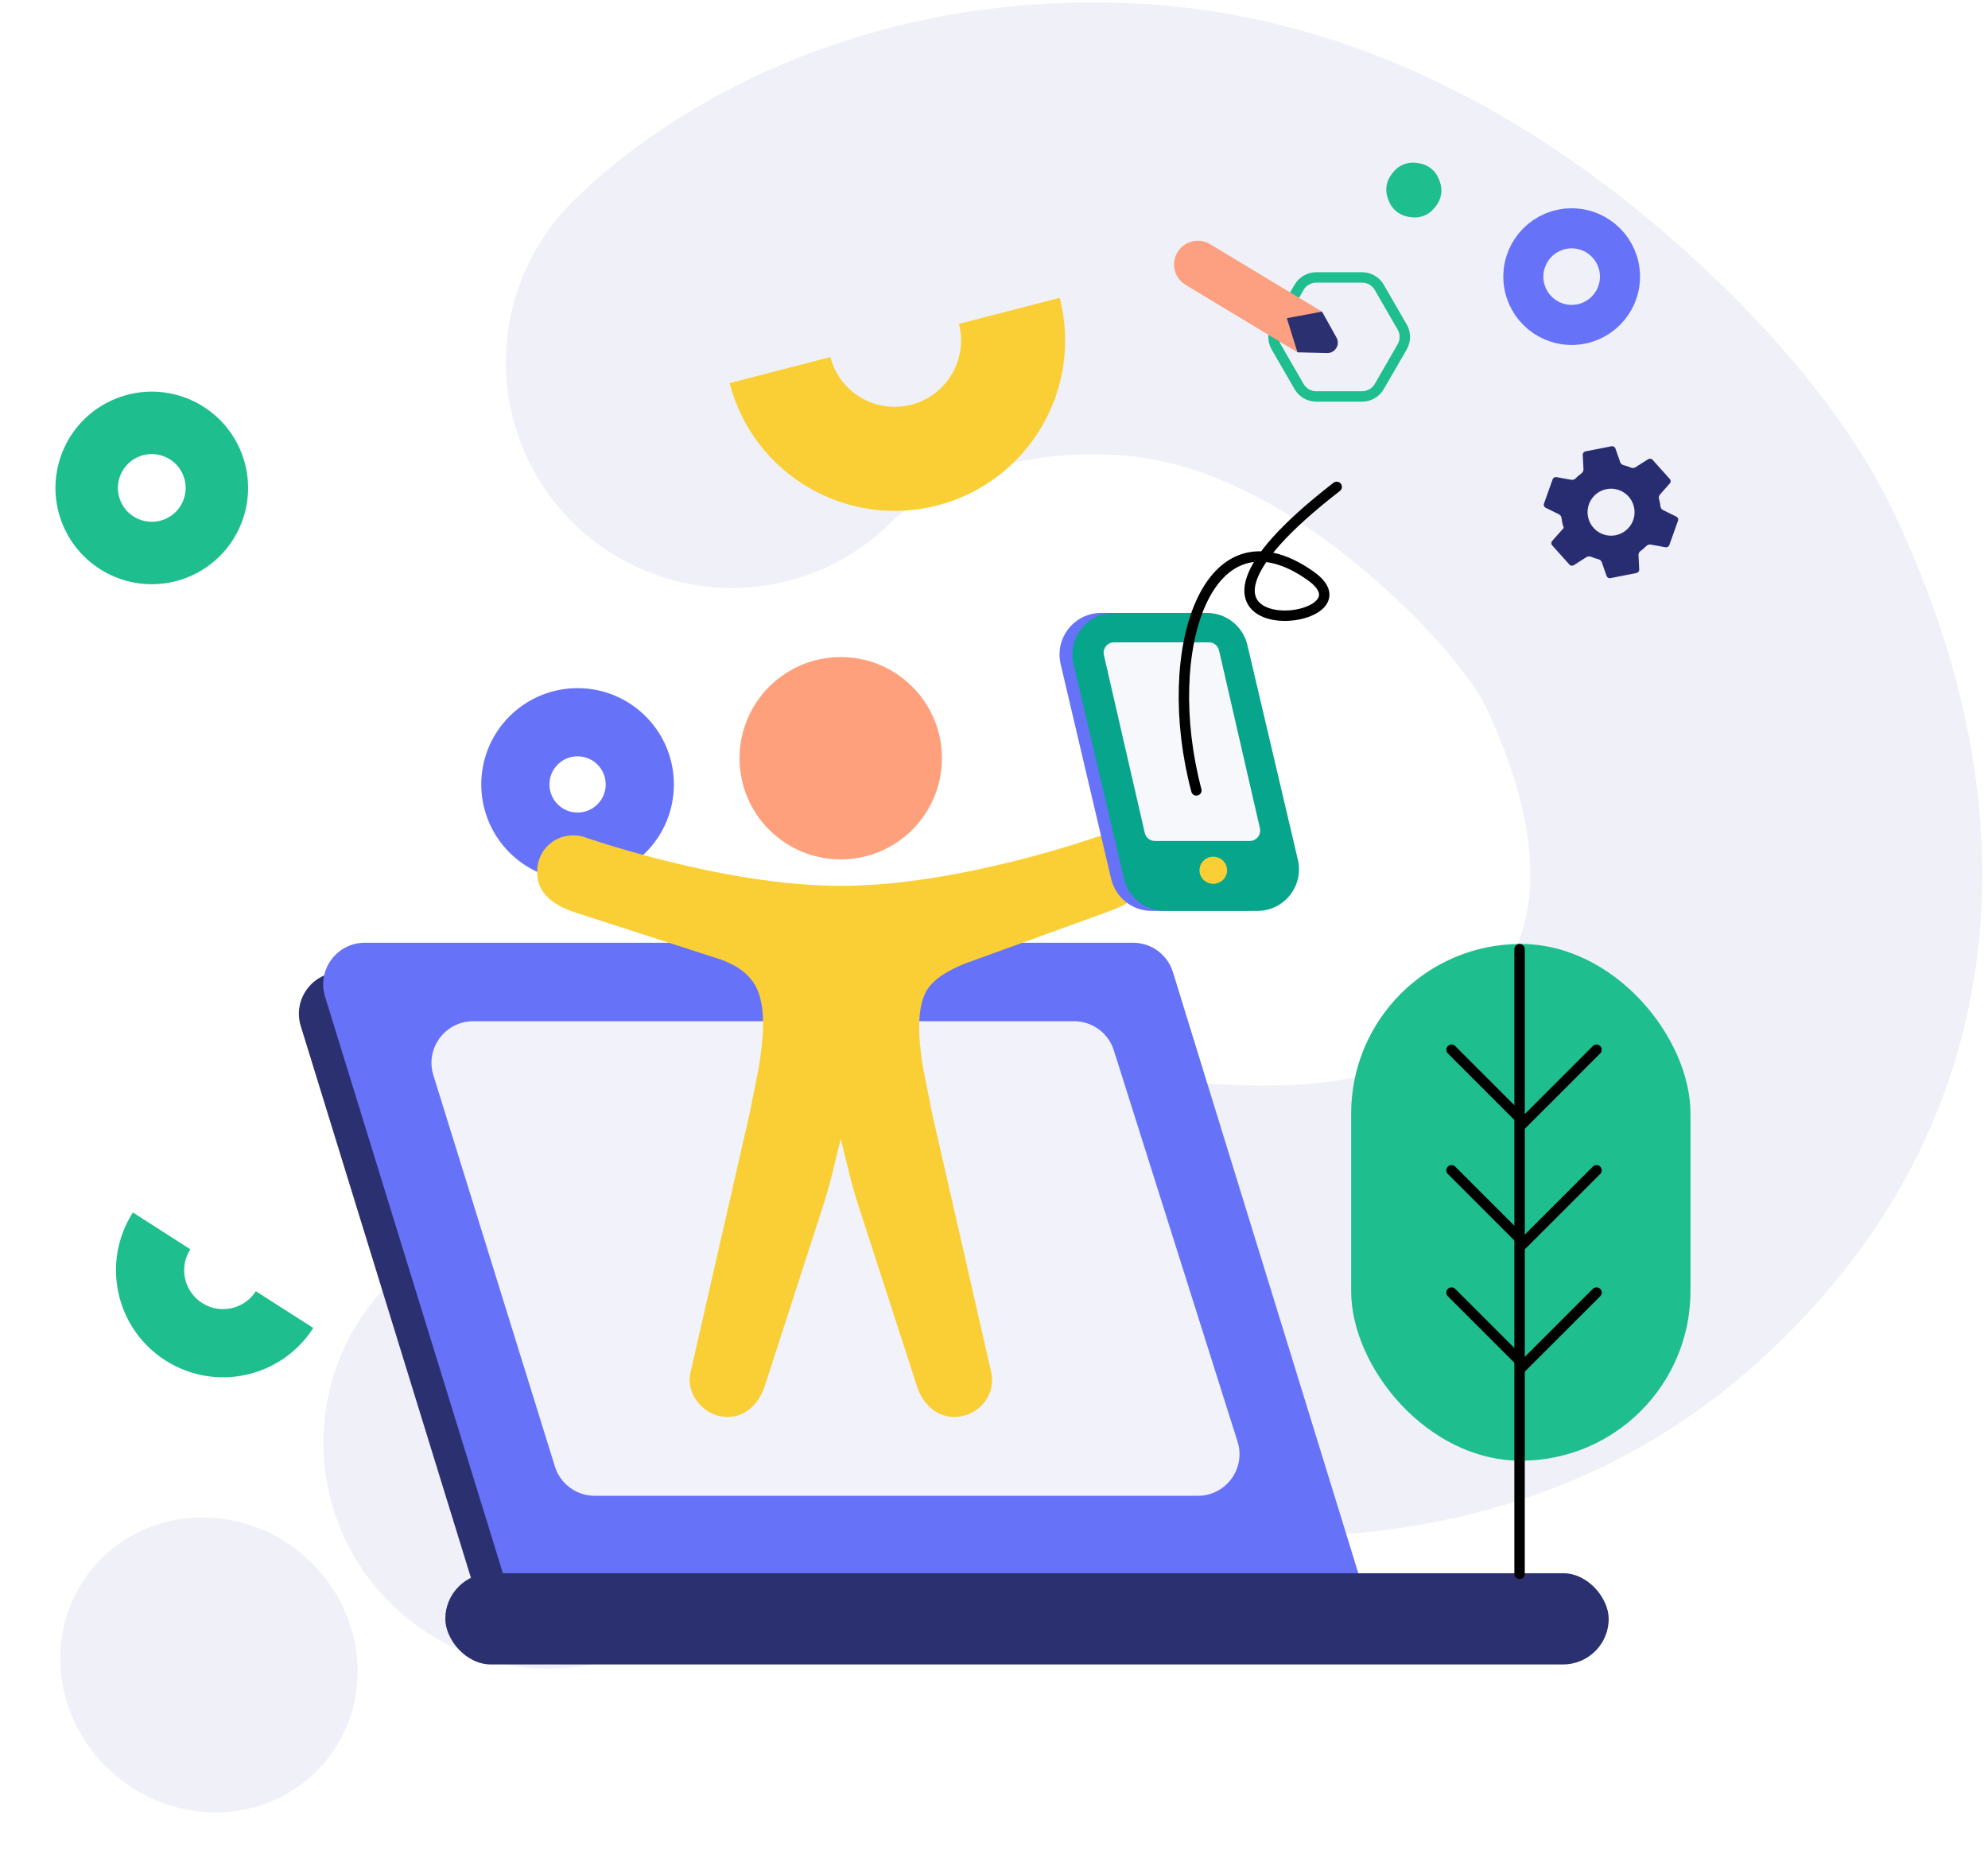 <svg width="191" height="180" viewBox="0 0 191 180" fill="none" xmlns="http://www.w3.org/2000/svg">
<path fill-rule="evenodd" clip-rule="evenodd" d="M150.081 50.145C150.121 50.343 150.175 50.538 150.242 50.728L149.117 51.998C149.068 52.056 149.042 52.128 149.043 52.203C149.044 52.277 149.072 52.348 149.122 52.404L150.789 54.264C150.839 54.319 150.908 54.354 150.983 54.364C151.058 54.374 151.135 54.358 151.199 54.319L152.413 53.546C152.48 53.503 152.556 53.478 152.636 53.471C152.715 53.465 152.794 53.477 152.867 53.508C153.094 53.603 153.328 53.681 153.568 53.741C153.643 53.76 153.712 53.797 153.769 53.848C153.826 53.9 153.869 53.964 153.894 54.036L154.359 55.36C154.386 55.43 154.437 55.487 154.504 55.524C154.57 55.56 154.648 55.573 154.723 55.56L157.228 55.067C157.302 55.051 157.368 55.012 157.416 54.955C157.464 54.898 157.491 54.827 157.492 54.753L157.421 53.353C157.417 53.276 157.433 53.2 157.467 53.13C157.501 53.06 157.552 53 157.616 52.954C157.815 52.808 158.001 52.647 158.174 52.472C158.229 52.416 158.298 52.375 158.373 52.351C158.449 52.328 158.529 52.322 158.607 52.337L160.023 52.592C160.097 52.605 160.174 52.59 160.24 52.553C160.306 52.515 160.356 52.456 160.382 52.386L161.22 50.034C161.245 49.963 161.244 49.887 161.217 49.818C161.19 49.749 161.138 49.691 161.071 49.656L159.785 49.023C159.714 48.987 159.654 48.935 159.609 48.871C159.565 48.807 159.538 48.733 159.53 48.656C159.517 48.535 159.5 48.416 159.477 48.297C159.454 48.178 159.425 48.063 159.391 47.949C159.37 47.875 159.368 47.797 159.385 47.721C159.402 47.646 159.439 47.576 159.491 47.517L160.441 46.443C160.489 46.386 160.514 46.313 160.513 46.24C160.512 46.166 160.484 46.095 160.434 46.04L158.767 44.18C158.717 44.125 158.648 44.09 158.573 44.08C158.498 44.069 158.422 44.086 158.357 44.125L157.143 44.898C157.076 44.941 157 44.966 156.92 44.973C156.841 44.979 156.762 44.967 156.689 44.936C156.462 44.841 156.228 44.763 155.988 44.703C155.913 44.684 155.844 44.647 155.787 44.596C155.73 44.544 155.687 44.48 155.662 44.408L155.197 43.084C155.17 43.014 155.119 42.956 155.052 42.92C154.986 42.884 154.908 42.871 154.833 42.884L152.328 43.377C152.254 43.392 152.188 43.432 152.14 43.489C152.092 43.546 152.065 43.617 152.064 43.691L152.135 45.091C152.139 45.167 152.123 45.244 152.089 45.314C152.055 45.383 152.004 45.444 151.94 45.49C151.741 45.636 151.555 45.797 151.382 45.972C151.327 46.027 151.258 46.069 151.183 46.093C151.107 46.116 151.027 46.121 150.949 46.107L149.533 45.851C149.459 45.839 149.382 45.853 149.316 45.891C149.25 45.929 149.2 45.988 149.174 46.057L148.336 48.41C148.311 48.48 148.312 48.557 148.339 48.626C148.366 48.695 148.418 48.752 148.485 48.787L149.771 49.421C149.842 49.456 149.903 49.508 149.948 49.572C149.992 49.636 150.02 49.71 150.027 49.787C150.041 49.907 150.058 50.027 150.081 50.145ZM155.22 51.437C156.444 51.196 157.241 50.009 157 48.786C156.759 47.563 155.573 46.766 154.349 47.007C153.126 47.247 152.329 48.434 152.57 49.657C152.81 50.88 153.997 51.677 155.22 51.437Z" fill="#2A3070"/>
<path d="M70.311 34.797C70.311 34.797 83.018 21.006 107.568 21.995C122.145 22.582 134.427 29.515 144.048 37.377C152.824 44.569 159.436 52.464 162.301 58.483C167.184 68.788 175.247 90.666 159.414 109.541C142.753 129.403 121.66 127.045 97.945 124.052C74.23 121.06 62.134 127.487 52.78 138.638" stroke="#000091" stroke-opacity="0.06" stroke-width="43.42" stroke-miterlimit="10" stroke-linecap="round"/>
<path d="M11.138 170.657C17.289 175.817 26.277 175.229 31.214 169.345C36.15 163.46 35.165 154.507 29.014 149.347C22.863 144.187 13.874 144.774 8.938 150.659C4.002 156.543 4.987 165.497 11.138 170.657Z" fill="#000091" fill-opacity="0.06"/>
<path d="M96.971 29.872C98.543 35.955 94.886 42.161 88.802 43.733C82.719 45.305 76.512 41.648 74.94 35.565" stroke="#FACF35" stroke-width="10"/>
<circle cx="14.582" cy="46.891" r="6.253" transform="rotate(-158.203 14.582 46.891)" stroke="#1EBE8E" stroke-width="6"/>
<circle cx="55.492" cy="75.386" r="5.977" transform="rotate(-44.488 55.492 75.386)" stroke="#6672F8" stroke-width="6.553"/>
<path d="M27.338 125.852C25.25 129.114 20.913 130.065 17.651 127.976C14.389 125.888 13.438 121.551 15.527 118.289" stroke="#1EBE8E" stroke-width="6.553"/>
<path d="M28.896 98.606C28.103 96.034 30.027 93.428 32.719 93.428H106.535C108.29 93.428 109.84 94.572 110.358 96.249L128.164 153.999C128.957 156.572 127.034 159.178 124.341 159.178H50.525C48.77 159.178 47.22 158.034 46.703 156.357L28.896 98.606Z" fill="#2A3070"/>
<path d="M31.23 95.778C30.436 93.206 32.36 90.6 35.052 90.6H108.868C110.623 90.6 112.173 91.744 112.691 93.421L130.497 151.171C131.29 153.744 129.367 156.35 126.674 156.35H52.858C51.103 156.35 49.553 155.206 49.036 153.528L31.23 95.778Z" fill="#6672F8"/>
<path d="M41.636 103.329C40.837 100.754 42.761 98.143 45.456 98.143H103.199C104.944 98.143 106.487 99.273 107.013 100.937L118.9 138.543C119.715 141.121 117.79 143.749 115.086 143.749H57.133C55.381 143.749 53.833 142.608 53.313 140.935L41.636 103.329Z" fill="#F2F2FA"/>
<rect x="42.783" y="151.189" width="111.775" height="8.767" rx="4.383" fill="#2A3070"/>
<path d="M80.774 82.589C86.144 82.589 90.496 78.236 90.496 72.867C90.496 67.497 86.144 63.145 80.774 63.145C75.405 63.145 71.052 67.497 71.052 72.867C71.052 78.236 75.405 82.589 80.774 82.589Z" fill="#FFA07D"/>
<path d="M72.914 102.522C73.354 99.778 73.552 97.126 72.838 95.293C72.23 93.716 70.909 92.834 69.314 92.233L55.26 87.685C53.437 87.077 51.734 86.06 51.614 84.049C51.462 81.466 53.741 79.796 56.019 80.403C56.019 80.403 69.385 85.133 80.777 85.133C92.169 85.133 105.384 80.424 105.384 80.424C108.118 79.665 109.94 81.791 109.94 84.038C109.94 86.196 108.27 86.956 106.295 87.674L92.929 92.521C91.713 92.977 89.739 93.888 88.979 95.282C88.068 96.915 88.22 99.768 88.66 102.511L89.557 107.012L95.239 131.907C95.664 133.904 94.282 135.771 92.292 136.12C90.302 136.469 88.676 135.111 88.086 133.179L82.381 115.571C82.107 114.726 81.864 113.872 81.652 113.008L80.777 109.442L79.972 112.73C79.717 113.778 79.423 114.815 79.091 115.841L73.487 133.164C72.879 135.116 71.284 136.468 69.294 136.12C67.305 135.772 65.892 133.752 66.338 131.907L72.018 107.022L72.914 102.522Z" fill="#FACF35"/>
<path d="M101.903 63.818C101.313 61.307 103.218 58.902 105.797 58.902H114.712C116.569 58.902 118.181 60.18 118.606 61.987L123.456 82.623C124.047 85.134 122.142 87.539 119.563 87.539H110.648C108.791 87.539 107.179 86.261 106.754 84.454L101.903 63.818Z" fill="#6672F8"/>
<path d="M103.142 63.818C102.552 61.307 104.457 58.902 107.036 58.902H115.95C117.807 58.902 119.419 60.18 119.844 61.987L124.695 82.623C125.285 85.134 123.38 87.539 120.801 87.539H111.886C110.029 87.539 108.417 86.261 107.992 84.454L103.142 63.818Z" fill="#07A58B"/>
<path d="M106.058 62.955C105.914 62.328 106.39 61.73 107.032 61.73H116.147C116.613 61.73 117.017 62.052 117.122 62.507L121.049 79.595C121.193 80.222 120.717 80.819 120.074 80.819H110.96C110.494 80.819 110.089 80.497 109.985 80.043L106.058 62.955Z" fill="#F6F8FC"/>
<ellipse cx="116.569" cy="83.634" rx="1.326" ry="1.302" fill="#FACF35"/>
<rect x="129.814" y="90.717" width="32.601" height="49.659" rx="16.3" fill="#1EBE8E"/>
<line x1="145.994" y1="151.248" x2="145.994" y2="91.216" stroke="black" stroke-linecap="round"/>
<path d="M153.388 100.883L146.423 107.847L139.458 100.883" stroke="black" stroke-linecap="round"/>
<path d="M153.388 112.467L146.423 119.431L139.458 112.467" stroke="black" stroke-linecap="round"/>
<path d="M153.388 124.217L146.423 131.181L139.458 124.217" stroke="black" stroke-linecap="round"/>
<circle cx="151" cy="26.584" r="4.642" stroke="#6672F8" stroke-width="3.85"/>
<path d="M133.884 16.514C134.428 15.847 135.286 15.521 136.135 15.658L136.376 15.697C137.225 15.835 137.937 16.415 138.242 17.22L138.328 17.447C138.634 18.252 138.487 19.158 137.943 19.825L137.789 20.014C137.245 20.68 136.387 21.006 135.538 20.869L135.297 20.83C134.448 20.692 133.736 20.112 133.431 19.307L133.344 19.08C133.039 18.275 133.186 17.369 133.73 16.702L133.884 16.514Z" fill="#1EBE8E"/>
<path d="M130.862 26.661C131.544 26.661 132.174 27.025 132.515 27.615L134.715 31.426C135.056 32.017 135.056 32.744 134.715 33.335L132.515 37.145C132.174 37.736 131.544 38.1 130.862 38.1L126.462 38.1C125.78 38.1 125.15 37.736 124.809 37.145L122.609 33.335C122.268 32.744 122.268 32.017 122.609 31.426L124.809 27.615C125.15 27.025 125.78 26.661 126.462 26.661L130.862 26.661Z" stroke="#1EBE8E"/>
<path d="M114.944 75.96C111.374 62.489 115.985 48.32 125.917 55.338C133.08 60.398 107.6 62.9 128.425 46.789" stroke="black" stroke-linecap="round" stroke-linejoin="round"/>
<path d="M113.903 27.374C112.824 26.723 112.476 25.32 113.127 24.24C113.778 23.16 115.182 22.813 116.261 23.464L127.015 29.949L124.657 33.859L113.903 27.374Z" fill="#FCA081"/>
<path d="M123.636 30.578L127.015 29.949L128.405 32.44C128.782 33.115 128.281 33.945 127.508 33.927L124.657 33.86L123.636 30.578Z" fill="#2A3070"/>
</svg>
